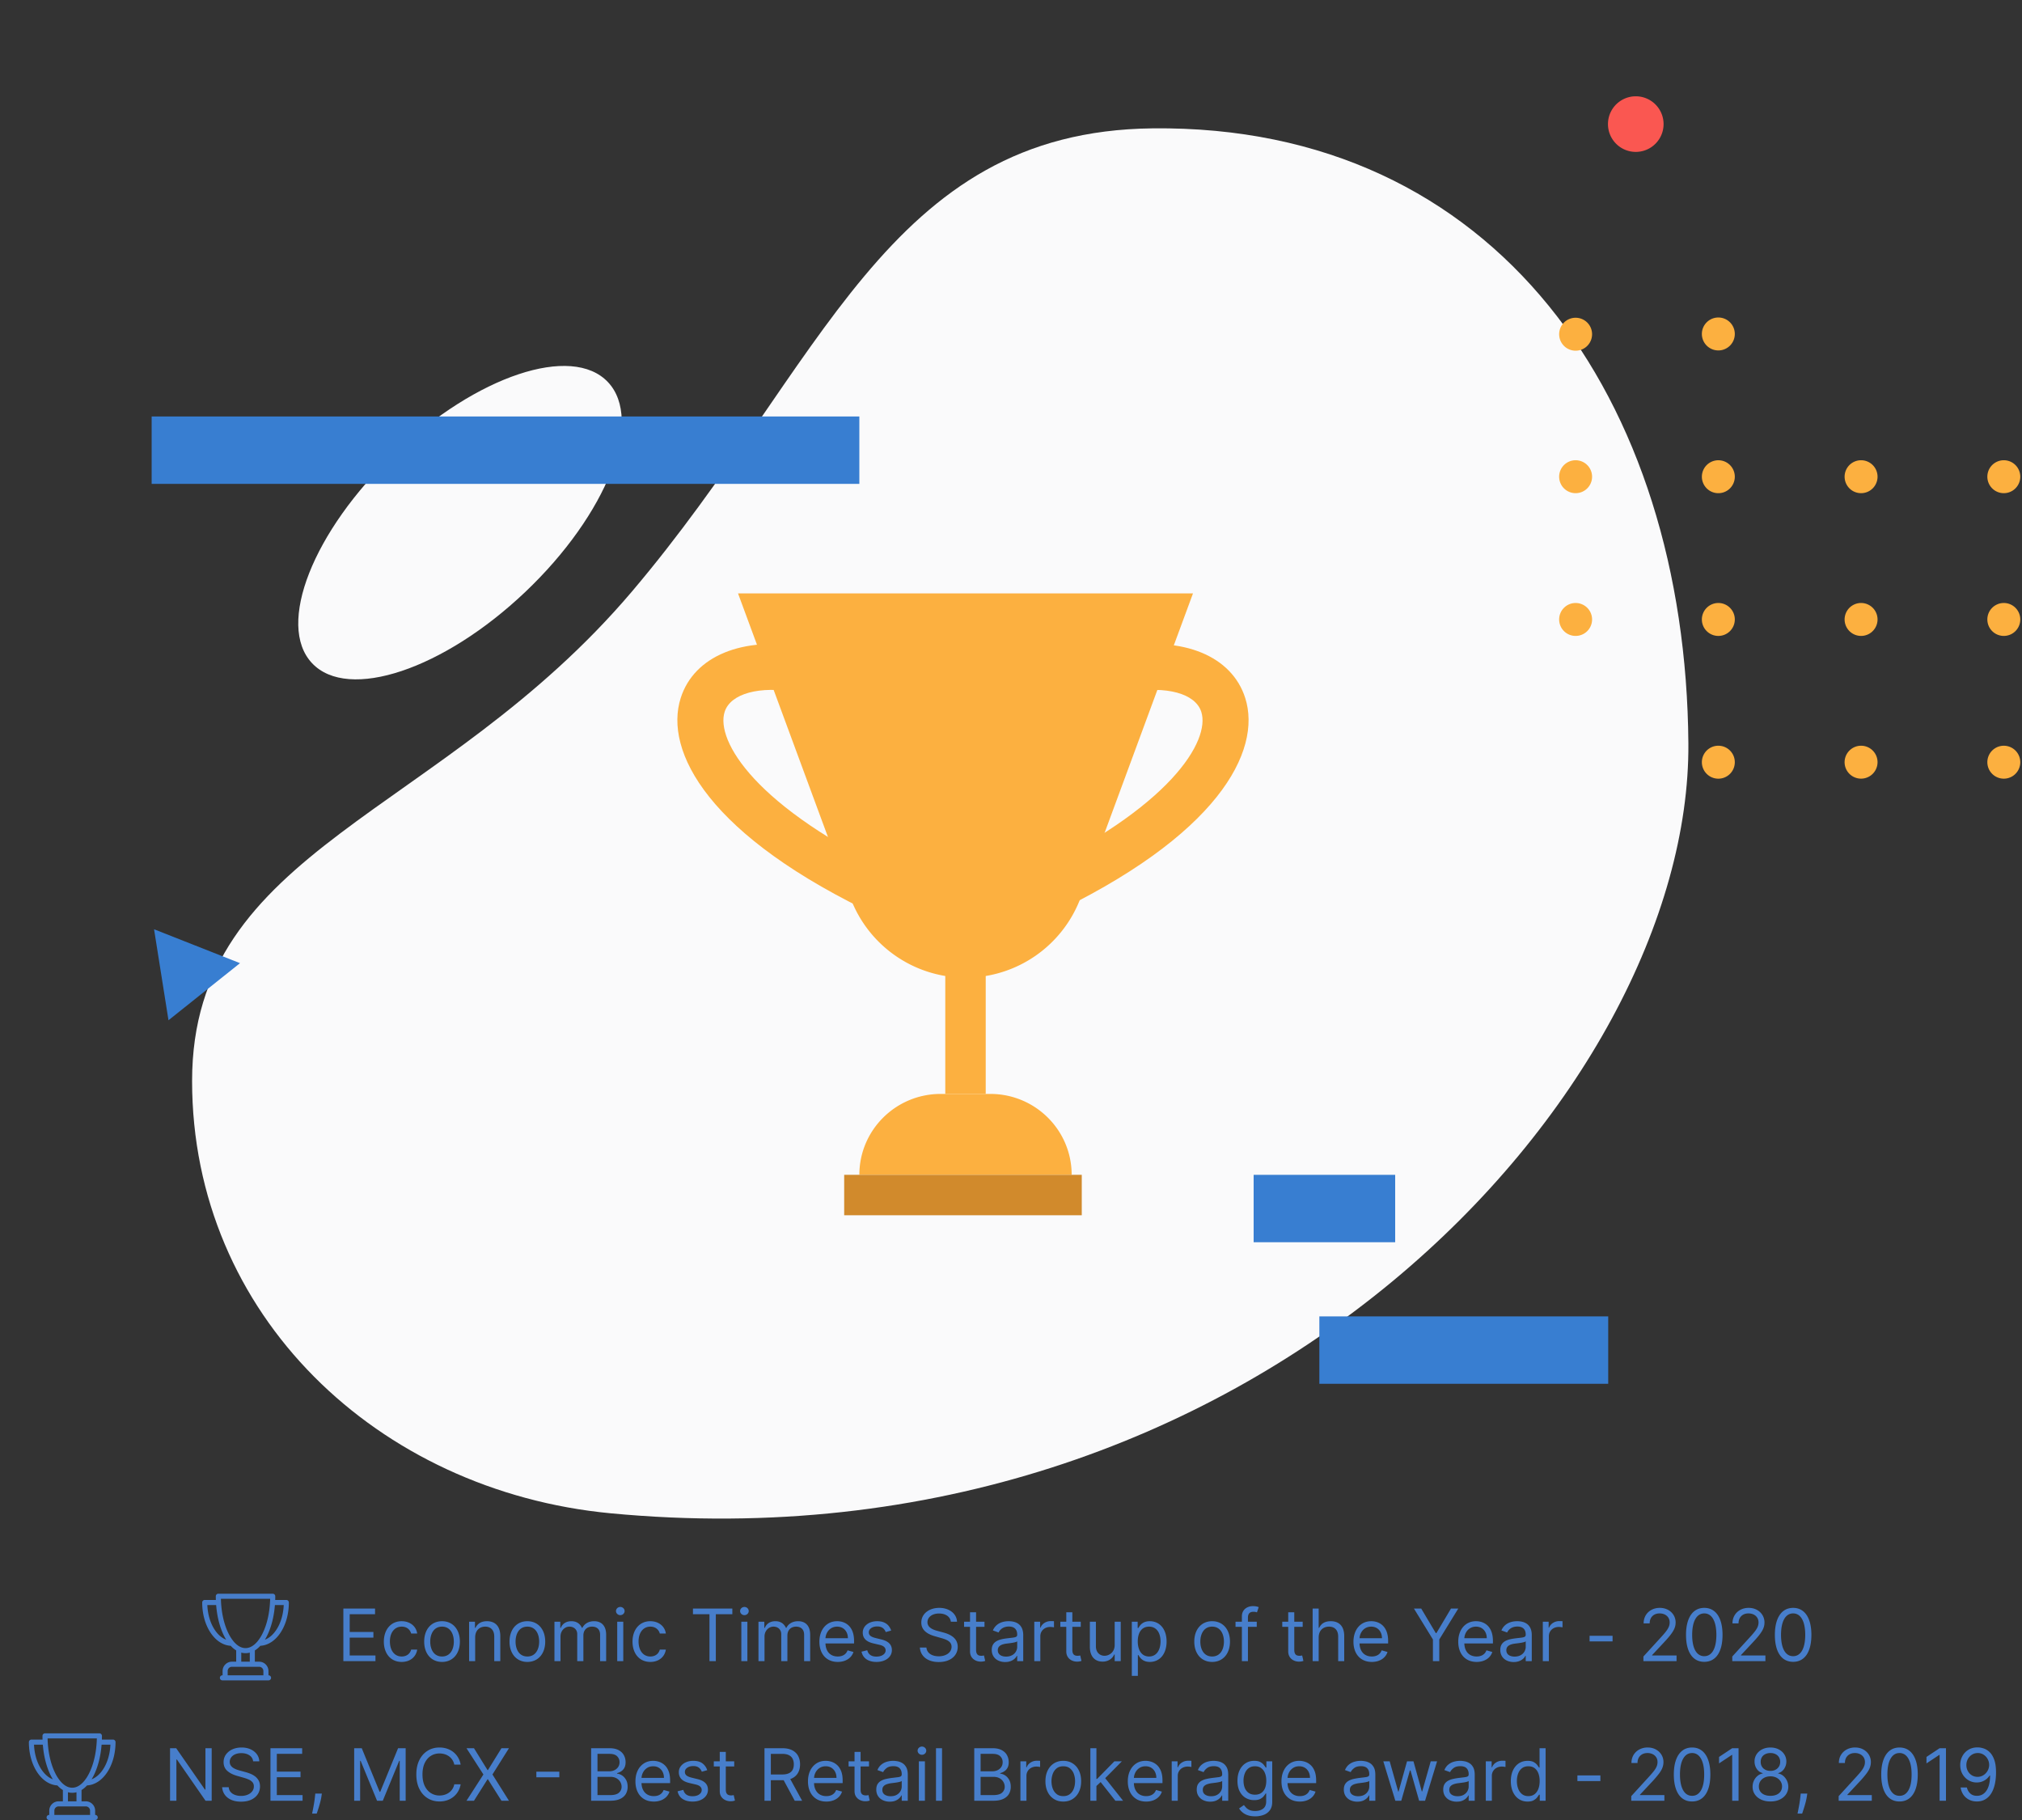 <svg width="420" height="378" fill="none" xmlns="http://www.w3.org/2000/svg"><rect width="100%" height="100%" fill="#333333" stroke="none"/><path d="M239.411 26.658c-55.33.605-68.362 49.267-108.108 96.15C91.556 169.69 39.887 176.046 39.9 224.531c.014 48.584 38.551 85.177 86.936 89.77 134.039 12.724 224.37-87.887 223.866-159.85-.509-71.43-39.834-128.576-111.291-127.793zM126.28 79.36c7.493 7.944-.19 27.454-17.161 43.575-16.972 16.122-36.805 22.75-44.298 14.806-7.494-7.945.19-27.455 17.16-43.577 16.971-16.12 36.805-22.749 44.299-14.804z" fill="#FAFAFB"/><path d="M182.834 190.45c-35.888-16.774-44.937-34.495-41.438-45.484 2.775-8.72 12.893-12.882 25.778-10.598l-1.675 9.392c-7.744-1.37-13.763.272-14.98 4.09-1.888 5.934 6.241 19.876 36.38 33.963l-4.065 8.637zm34.38 0l-4.065-8.637c30.14-14.087 38.268-28.03 36.379-33.963-1.216-3.818-7.236-5.462-14.978-4.09l-1.675-9.392c12.885-2.284 23 1.878 25.777 10.598 3.499 10.99-5.55 28.71-41.438 45.484M196.35 227.2h8.4v-49.35h-8.4v49.35z" fill="#FCB040"/><path d="M153.301 123.25l23.305 63.125a25.526 25.526 0 0038.535 12.097 25.524 25.524 0 009.355-12.097l23.305-63.125h-94.5zm52.412 103.95h-10.324c-9.327 0-16.888 7.521-16.888 16.8h44.1c0-9.279-7.562-16.8-16.888-16.8" fill="#FCB040"/><path d="M175.35 252.4h49.35V244h-49.35v8.4z" fill="#D18A2C"/><path d="M330.699 69.36a3.425 3.425 0 01-2.098 3.214 3.423 3.423 0 01-3.722-5.596 3.42 3.42 0 015.82 2.382zm29.647 0a3.42 3.42 0 01-5.838 2.421 3.418 3.418 0 01-.003-4.837 3.422 3.422 0 015.841 2.415zm-29.647 29.648a3.418 3.418 0 01-3.422 3.421 3.42 3.42 0 113.422-3.421zm29.647 0a3.42 3.42 0 01-6.58 1.311 3.42 3.42 0 116.58-1.311zm29.648 0a3.42 3.42 0 11-6.84 0 3.42 3.42 0 016.84 0zm29.648 0a3.42 3.42 0 11-6.84 0 3.42 3.42 0 016.84 0zm-88.943 29.648a3.419 3.419 0 01-3.422 3.421 3.42 3.42 0 113.422-3.421zm29.647 0a3.42 3.42 0 01-5.838 2.42 3.408 3.408 0 01-1.003-2.418 3.424 3.424 0 013.419-3.422c.908 0 1.778.36 2.419 1.002a3.417 3.417 0 011.003 2.418zm29.648 0a3.42 3.42 0 11-6.84 0 3.42 3.42 0 016.84 0zm29.648 0a3.42 3.42 0 11-6.84 0 3.42 3.42 0 016.84 0zm-59.296 29.648a3.42 3.42 0 01-5.84 2.419 3.423 3.423 0 010-4.838 3.42 3.42 0 015.84 2.419zm29.648 0a3.423 3.423 0 01-6.582 1.309 3.42 3.42 0 01.742-3.728 3.42 3.42 0 015.84 2.419zm29.648 0a3.42 3.42 0 11-6.84 0 3.42 3.42 0 016.84 0z" fill="#FCB040"/><path d="M334 25.775a5.775 5.775 0 1111.55-.001 5.775 5.775 0 01-11.55.001" fill="#FA5751"/><path d="M49.85 200.04L34.999 211.9 32 193l17.85 7.04zM31.5 100.5h147v-14h-147v14zM260.4 258h29.4v-14h-29.4v14zm13.65 29.4h60v-14h-60v14z" fill="#387ED1"/><path d="M71.32 345h6.67v-1.172H72.64v-3.708h4.922v-1.172h-4.922v-3.686h5.263v-1.172H71.32V345zM83.439 345.17c1.81 0 3.004-1.108 3.217-2.557h-1.257c-.235.895-.98 1.428-1.96 1.428-1.492 0-2.45-1.236-2.45-3.132 0-1.854.98-3.069 2.45-3.069 1.108 0 1.768.682 1.96 1.428h1.257c-.213-1.534-1.513-2.557-3.239-2.557-2.216 0-3.686 1.747-3.686 4.24 0 2.451 1.406 4.219 3.708 4.219zM91.817 345.17c2.216 0 3.708-1.683 3.708-4.219 0-2.557-1.492-4.24-3.708-4.24-2.215 0-3.707 1.683-3.707 4.24 0 2.536 1.492 4.219 3.707 4.219zm0-1.129c-1.683 0-2.45-1.449-2.45-3.09 0-1.64.767-3.111 2.45-3.111 1.684 0 2.45 1.471 2.45 3.111 0 1.641-.766 3.09-2.45 3.09zM98.7 340.078c0-1.428.885-2.238 2.089-2.238 1.167 0 1.875.762 1.875 2.046V345h1.257v-5.199c0-2.088-1.113-3.09-2.77-3.09-1.236 0-2.003.554-2.386 1.385h-.107v-1.278h-1.214V345H98.7v-4.922zM109.542 345.17c2.216 0 3.707-1.683 3.707-4.219 0-2.557-1.491-4.24-3.707-4.24-2.216 0-3.707 1.683-3.707 4.24 0 2.536 1.491 4.219 3.707 4.219zm0-1.129c-1.683 0-2.45-1.449-2.45-3.09 0-1.64.767-3.111 2.45-3.111 1.683 0 2.45 1.471 2.45 3.111 0 1.641-.767 3.09-2.45 3.09zM115.168 345h1.258v-5.114c0-1.199.873-2.046 1.853-2.046.954 0 1.62.624 1.62 1.556V345h1.278v-5.327c0-1.055.66-1.833 1.811-1.833.895 0 1.662.475 1.662 1.684V345h1.257v-5.476c0-1.923-1.033-2.813-2.493-2.813-1.172 0-2.029.538-2.45 1.385h-.085c-.405-.873-1.119-1.385-2.195-1.385-1.065 0-1.854.512-2.195 1.385h-.106v-1.278h-1.215V345zM128.206 345h1.257v-8.182h-1.257V345zm.639-9.546c.49 0 .895-.383.895-.852s-.405-.852-.895-.852-.895.383-.895.852.405.852.895.852zM135.089 345.17c1.811 0 3.004-1.108 3.217-2.557h-1.257c-.234.895-.98 1.428-1.96 1.428-1.492 0-2.45-1.236-2.45-3.132 0-1.854.98-3.069 2.45-3.069 1.108 0 1.768.682 1.96 1.428h1.257c-.213-1.534-1.512-2.557-3.238-2.557-2.216 0-3.686 1.747-3.686 4.24 0 2.451 1.406 4.219 3.707 4.219zM143.937 335.262h3.43V345h1.321v-9.738h3.43v-1.172h-8.181v1.172zM153.987 345h1.257v-8.182h-1.257V345zm.639-9.546c.49 0 .895-.383.895-.852s-.405-.852-.895-.852-.895.383-.895.852.405.852.895.852zM157.546 345h1.257v-5.114c0-1.199.874-2.046 1.854-2.046.954 0 1.619.624 1.619 1.556V345h1.279v-5.327c0-1.055.66-1.833 1.811-1.833.895 0 1.662.475 1.662 1.684V345h1.257v-5.476c0-1.923-1.033-2.813-2.493-2.813-1.172 0-2.029.538-2.45 1.385h-.085c-.405-.873-1.119-1.385-2.195-1.385-1.065 0-1.854.512-2.195 1.385h-.106v-1.278h-1.215V345zM174.014 345.17c1.662 0 2.876-.831 3.26-2.067l-1.215-.341c-.319.853-1.06 1.279-2.045 1.279-1.476 0-2.493-.954-2.552-2.706h5.94v-.533c0-3.047-1.811-4.091-3.516-4.091-2.216 0-3.686 1.747-3.686 4.262 0 2.514 1.449 4.197 3.814 4.197zm-2.552-4.922c.086-1.273.986-2.408 2.424-2.408 1.364 0 2.237 1.023 2.237 2.408h-4.661zM185.109 338.65c-.394-1.161-1.278-1.939-2.897-1.939-1.726 0-3.005.98-3.005 2.365 0 1.13.672 1.886 2.174 2.237l1.363.32c.826.192 1.215.586 1.215 1.151 0 .703-.746 1.278-1.918 1.278-1.028 0-1.672-.442-1.896-1.321l-1.193.298c.293 1.391 1.438 2.131 3.11 2.131 1.902 0 3.197-1.039 3.197-2.45 0-1.14-.714-1.859-2.174-2.216l-1.214-.298c-.97-.24-1.407-.565-1.407-1.194 0-.703.746-1.214 1.748-1.214 1.097 0 1.55.607 1.768 1.172l1.129-.32zM197.506 336.818h1.278c-.058-1.646-1.576-2.877-3.686-2.877-2.088 0-3.728 1.215-3.728 3.047 0 1.47 1.065 2.344 2.769 2.834l1.343.384c1.15.319 2.173.724 2.173 1.811 0 1.193-1.15 1.981-2.663 1.981-1.3 0-2.451-.575-2.557-1.811h-1.364c.128 1.79 1.577 3.004 3.921 3.004 2.514 0 3.942-1.385 3.942-3.153 0-2.046-1.939-2.706-3.069-3.004l-1.108-.299c-.809-.213-2.109-.639-2.109-1.811 0-1.044.959-1.811 2.408-1.811 1.321 0 2.322.629 2.45 1.705zM204.493 336.818h-1.747v-1.96h-1.257v1.96h-1.236v1.065h1.236v5.114c0 1.427 1.151 2.109 2.216 2.109.469 0 .767-.085.937-.149l-.255-1.129c-.107.021-.277.064-.554.064-.554 0-1.087-.171-1.087-1.236v-4.773h1.747v-1.065zM208.792 345.191c1.427 0 2.173-.767 2.429-1.299h.064V345h1.257v-5.391c0-2.6-1.982-2.898-3.026-2.898-1.235 0-2.642.426-3.281 1.918l1.193.426c.277-.597.932-1.236 2.131-1.236 1.156 0 1.726.613 1.726 1.662v.043c0 .607-.618.554-2.11.745-1.518.198-3.174.533-3.174 2.408 0 1.598 1.236 2.514 2.791 2.514zm.192-1.129c-1.002 0-1.726-.447-1.726-1.321 0-.959.873-1.257 1.853-1.385.533-.064 1.961-.213 2.174-.469v1.151c0 1.023-.81 2.024-2.301 2.024zM214.836 345h1.257v-5.178c0-1.108.874-1.918 2.067-1.918.336 0 .682.064.767.086v-1.279c-.144-.01-.474-.021-.66-.021-.98 0-1.833.554-2.131 1.364h-.085v-1.236h-1.215V345zM224.488 336.818h-1.747v-1.96h-1.257v1.96h-1.236v1.065h1.236v5.114c0 1.427 1.151 2.109 2.216 2.109.469 0 .767-.085.938-.149l-.256-1.129c-.107.021-.277.064-.554.064-.554 0-1.087-.171-1.087-1.236v-4.773h1.747v-1.065zM231.536 341.654c0 1.534-1.172 2.238-2.11 2.238-1.044 0-1.79-.767-1.79-1.961v-5.113h-1.257v5.199c0 2.088 1.108 3.089 2.642 3.089 1.236 0 2.046-.66 2.429-1.491h.086V345h1.257v-8.182h-1.257v4.836zM235.095 348.068h1.257v-4.326h.107c.277.448.809 1.428 2.386 1.428 2.046 0 3.473-1.641 3.473-4.24 0-2.578-1.427-4.219-3.494-4.219-1.598 0-2.088.98-2.365 1.406h-.149v-1.299h-1.215v11.25zm1.236-7.159c0-1.833.81-3.069 2.344-3.069 1.598 0 2.386 1.343 2.386 3.069 0 1.747-.81 3.132-2.386 3.132-1.513 0-2.344-1.279-2.344-3.132zM251.778 345.17c2.216 0 3.708-1.683 3.708-4.219 0-2.557-1.492-4.24-3.708-4.24s-3.707 1.683-3.707 4.24c0 2.536 1.491 4.219 3.707 4.219zm0-1.129c-1.683 0-2.45-1.449-2.45-3.09 0-1.64.767-3.111 2.45-3.111 1.684 0 2.451 1.471 2.451 3.111 0 1.641-.767 3.09-2.451 3.09zM261.048 336.818h-1.832v-.831c0-.81.341-1.236 1.172-1.236.362 0 .575.085.703.128l.362-1.087c-.192-.085-.575-.213-1.193-.213-1.172 0-2.301.703-2.301 2.109v1.13h-1.321v1.065h1.321V345h1.257v-7.117h1.832v-1.065zM270.587 336.818h-1.747v-1.96h-1.257v1.96h-1.236v1.065h1.236v5.114c0 1.427 1.15 2.109 2.216 2.109.468 0 .767-.085.937-.149l-.256-1.129c-.106.021-.277.064-.554.064-.553 0-1.086-.171-1.086-1.236v-4.773h1.747v-1.065zM273.911 340.078c0-1.428.911-2.238 2.152-2.238 1.182 0 1.896.746 1.896 2.046V345h1.257v-5.199c0-2.104-1.118-3.09-2.791-3.09-1.289 0-2.024.538-2.408 1.385h-.106v-4.006h-1.257V345h1.257v-4.922zM284.946 345.17c1.662 0 2.877-.831 3.26-2.067l-1.214-.341c-.32.853-1.06 1.279-2.046 1.279-1.475 0-2.492-.954-2.551-2.706h5.939v-.533c0-3.047-1.811-4.091-3.515-4.091-2.216 0-3.686 1.747-3.686 4.262 0 2.514 1.448 4.197 3.813 4.197zm-2.551-4.922c.085-1.273.985-2.408 2.424-2.408 1.363 0 2.237 1.023 2.237 2.408h-4.661zM293.698 334.09l3.942 6.414V345h1.321v-4.496l3.942-6.414h-1.513l-3.026 5.093h-.127l-3.026-5.093h-1.513zM306.714 345.17c1.662 0 2.876-.831 3.26-2.067l-1.215-.341c-.319.853-1.06 1.279-2.045 1.279-1.475 0-2.493-.954-2.551-2.706h5.939v-.533c0-3.047-1.811-4.091-3.516-4.091-2.216 0-3.686 1.747-3.686 4.262 0 2.514 1.449 4.197 3.814 4.197zm-2.551-4.922c.085-1.273.985-2.408 2.423-2.408 1.364 0 2.237 1.023 2.237 2.408h-4.66zM314.422 345.191c1.427 0 2.173-.767 2.429-1.299h.064V345h1.257v-5.391c0-2.6-1.982-2.898-3.026-2.898-1.236 0-2.642.426-3.281 1.918l1.193.426c.277-.597.932-1.236 2.131-1.236 1.156 0 1.726.613 1.726 1.662v.043c0 .607-.618.554-2.11.745-1.518.198-3.174.533-3.174 2.408 0 1.598 1.235 2.514 2.791 2.514zm.192-1.129c-1.002 0-1.726-.447-1.726-1.321 0-.959.873-1.257 1.853-1.385.533-.064 1.961-.213 2.174-.469v1.151c0 1.023-.81 2.024-2.301 2.024zM320.466 345h1.257v-5.178c0-1.108.874-1.918 2.067-1.918.336 0 .682.064.767.086v-1.279c-.144-.01-.474-.021-.66-.021-.98 0-1.833.554-2.131 1.364h-.085v-1.236h-1.215V345zM334.954 339.737h-4.773v1.172h4.773v-1.172zM341.363 345h6.882v-1.172h-5.071v-.086l2.45-2.62c1.875-2.008 2.429-2.946 2.429-4.155 0-1.683-1.363-3.026-3.281-3.026-1.912 0-3.366 1.3-3.366 3.218h1.257c0-1.241.804-2.067 2.066-2.067 1.183 0 2.088.724 2.088 1.875 0 1.007-.591 1.752-1.853 3.132l-3.601 3.942V345zM354.003 345.149c2.408 0 3.793-2.04 3.793-5.604 0-3.537-1.406-5.604-3.793-5.604-2.386 0-3.792 2.067-3.792 5.604 0 3.564 1.385 5.604 3.792 5.604zm0-1.172c-1.587 0-2.514-1.593-2.514-4.432 0-2.834.937-4.453 2.514-4.453 1.577 0 2.514 1.619 2.514 4.453 0 2.839-.926 4.432-2.514 4.432zM359.82 345h6.882v-1.172h-5.071v-.086l2.45-2.62c1.875-2.008 2.429-2.946 2.429-4.155 0-1.683-1.363-3.026-3.281-3.026-1.912 0-3.366 1.3-3.366 3.218h1.257c0-1.241.804-2.067 2.066-2.067 1.183 0 2.089.724 2.089 1.875 0 1.007-.592 1.752-1.854 3.132l-3.601 3.942V345zM372.46 345.149c2.408 0 3.793-2.04 3.793-5.604 0-3.537-1.406-5.604-3.793-5.604-2.386 0-3.792 2.067-3.792 5.604 0 3.564 1.385 5.604 3.792 5.604zm0-1.172c-1.587 0-2.514-1.593-2.514-4.432 0-2.834.938-4.453 2.514-4.453 1.577 0 2.514 1.619 2.514 4.453 0 2.839-.926 4.432-2.514 4.432zM59.473 332.3h-2.31c.008-.257.013-.514.013-.773a.53.53 0 00-.528-.527H45.352a.52.52 0 00-.373.154.529.529 0 00-.155.373c0 .259.005.516.013.772h-2.31a.53.53 0 00-.527.527c0 2.363.618 4.593 1.739 6.278 1.108 1.666 2.585 2.621 4.18 2.714.361.394.743.715 1.142.96v2.343h-.885c-1.07 0-1.94.87-1.94 1.94v.884H46.2a.53.53 0 00-.528.528.525.525 0 00.528.527h9.6a.528.528 0 000-1.055h-.037v-.884c0-1.07-.87-1.94-1.94-1.94h-.885v-2.344c.399-.244.78-.565 1.143-.959 1.594-.093 3.07-1.048 4.18-2.714 1.12-1.685 1.738-3.915 1.738-6.278a.527.527 0 00-.527-.527l.001.001zm-14.856 6.22c-.925-1.39-1.468-3.208-1.551-5.166h1.83c.19 2.407.755 4.631 1.638 6.397.141.282.288.547.44.798-.877-.332-1.688-1.023-2.357-2.029zm10.092 8.54v.885h-7.418v-.884c0-.488.397-.885.885-.885h5.648c.488 0 .885.397.885.885v-.001zm-2.824-1.939h-1.77v-1.885a3.47 3.47 0 001.77 0v1.885zm.326-3.14a2.552 2.552 0 01-1.211.316 2.556 2.556 0 01-1.212-.316c-.413-.219-.813-.55-1.192-.983a.553.553 0 00-.067-.079 8.326 8.326 0 01-1.051-1.64c-.97-1.938-1.53-4.486-1.593-7.224h10.23c-.064 2.738-.624 5.287-1.593 7.225a8.33 8.33 0 01-1.051 1.64.546.546 0 00-.068.078c-.378.434-.778.764-1.192.983zm5.172-3.461c-.669 1.005-1.48 1.697-2.358 2.029.153-.25.3-.516.44-.798.884-1.766 1.449-3.99 1.639-6.397h1.83c-.083 1.958-.627 3.776-1.551 5.166zM23.473 361.3h-2.31c.008-.257.013-.514.013-.773a.53.53 0 00-.528-.527H9.352a.519.519 0 00-.373.154.527.527 0 00-.155.373c0 .259.005.516.013.772h-2.31a.53.53 0 00-.527.527c0 2.363.618 4.593 1.739 6.278 1.108 1.666 2.585 2.621 4.18 2.714.361.394.743.715 1.142.96v2.343h-.885c-1.07 0-1.94.87-1.94 1.94v.884H10.2a.53.53 0 00-.373.9.528.528 0 00.373.155h9.6a.528.528 0 000-1.055h-.037v-.884c0-1.07-.87-1.94-1.94-1.94h-.885v-2.344c.399-.244.78-.565 1.143-.959 1.594-.093 3.07-1.048 4.18-2.714 1.12-1.685 1.738-3.915 1.738-6.278a.527.527 0 00-.527-.527l.001.001zm-14.856 6.22c-.925-1.39-1.468-3.208-1.551-5.166h1.83c.19 2.407.755 4.631 1.638 6.397.141.282.288.547.44.798-.877-.332-1.688-1.024-2.357-2.03v.001zm10.092 8.54v.885h-7.418v-.884c0-.488.397-.885.885-.885h5.648c.488 0 .885.397.885.885v-.001zm-2.824-1.939h-1.77v-1.885a3.47 3.47 0 001.77 0v1.885zm.326-3.14a2.552 2.552 0 01-1.211.316 2.556 2.556 0 01-1.212-.316c-.413-.219-.813-.55-1.192-.983a.553.553 0 00-.067-.079 8.326 8.326 0 01-1.051-1.64c-.97-1.938-1.53-4.486-1.593-7.224h10.23c-.064 2.738-.624 5.287-1.593 7.225a8.33 8.33 0 01-1.051 1.64.546.546 0 00-.068.078c-.378.434-.778.764-1.192.983zm5.172-3.461c-.669 1.005-1.48 1.697-2.358 2.029.153-.25.3-.516.44-.798.884-1.766 1.449-3.99 1.639-6.397h1.83c-.083 1.958-.626 3.776-1.55 5.166h-.001zm22.589-4.43V374h-1.279l-5.944-8.565h-.107V374h-1.321v-10.91h1.278l5.966 8.588h.107v-8.587h1.3v-.001zm8.608 2.728a1.671 1.671 0 00-.778-1.257c-.455-.298-1.012-.447-1.673-.447-.483 0-.904.078-1.265.234a2 2 0 00-.841.645 1.532 1.532 0 00-.301.932c0 .29.07.54.21.748.14.208.32.38.54.517.22.137.452.248.693.335.242.087.464.158.666.21l1.108.3c.284.074.6.177.95.308s.686.31 1.007.535c.322.226.587.514.797.866.21.352.314.783.314 1.294 0 .59-.153 1.123-.46 1.598-.308.476-.755.854-1.343 1.135-.588.28-1.3.42-2.139.42-.78 0-1.457-.125-2.026-.377-.57-.253-1.018-.604-1.343-1.055a2.993 2.993 0 01-.551-1.572h1.364c.035.412.174.752.418 1.02.243.269.552.468.927.597.374.13.778.195 1.211.195.505 0 .957-.083 1.359-.248.373-.144.7-.383.953-.693a1.63 1.63 0 00.352-1.041c0-.362-.102-.657-.304-.884a2.236 2.236 0 00-.799-.554 8.426 8.426 0 00-1.07-.373l-1.343-.384c-.852-.245-1.527-.594-2.024-1.049-.497-.454-.746-1.05-.746-1.784 0-.611.166-1.145.498-1.601a3.3 3.3 0 011.343-1.065c.562-.254 1.192-.381 1.888-.381.703 0 1.328.125 1.875.375.547.25.98.592 1.302 1.026.322.433.491.925.509 1.475H52.58zm3.6 8.182v-10.91h6.584v1.173h-5.263v3.686h4.922v1.172h-4.922v3.707h5.348V374H56.18zm10.675-1.491l-.085.575c-.06.405-.152.838-.274 1.3-.123.461-.25.896-.381 1.305l-.212.645c-.041.123-.08.233-.113.33h-.959l.181-.9c.075-.374.15-.79.226-1.25.077-.46.14-.93.19-1.409l.063-.596h1.364zm6.712-9.418h1.576l3.708 9.055h.128l3.707-9.055h1.577V374h-1.236v-8.288h-.107L79.511 374h-1.193l-3.409-8.288h-.106V374h-1.236v-10.91.001zm22.116 3.409h-1.32a2.777 2.777 0 00-1.111-1.729 3.056 3.056 0 00-.914-.444 3.62 3.62 0 00-1.044-.15c-.66 0-1.258.167-1.792.501-.535.334-.96.826-1.273 1.476-.315.65-.472 1.447-.472 2.391 0 .945.157 1.742.472 2.392.314.65.738 1.142 1.273 1.476a3.32 3.32 0 001.792.5c.362 0 .71-.05 1.044-.149.334-.1.638-.247.914-.445.275-.197.51-.44.703-.73.199-.303.337-.642.407-.998h1.321a4.4 4.4 0 01-.543 1.497 4.07 4.07 0 01-.98 1.121c-.39.307-.828.54-1.313.7-.485.16-1.003.24-1.553.24-.93 0-1.758-.227-2.482-.682-.725-.454-1.295-1.1-1.71-1.939-.416-.838-.623-1.832-.623-2.983 0-1.15.207-2.144.623-2.983.415-.838.985-1.484 1.71-1.938.724-.455 1.552-.682 2.482-.682.55 0 1.068.08 1.553.24.485.16.922.393 1.313.7.39.307.717.68.98 1.119.263.438.444.938.543 1.499zm2.77-3.41l2.813 4.54h.085l2.812-4.54h1.556l-3.43 5.455 3.43 5.455h-1.556l-2.812-4.453h-.085L98.453 374h-1.555l3.515-5.455-3.515-5.454h1.555v-.001zm17.727 4.87v1.171h-4.772v-1.171h4.772zm6.606 6.04v-10.91h3.813c.76 0 1.387.131 1.88.392.494.261.862.611 1.103 1.05.242.438.363.924.363 1.457 0 .468-.083.855-.248 1.16a1.979 1.979 0 01-.65.725c-.267.177-.561.31-.87.394v.107c.333.021.669.138 1.006.352.337.213.62.518.847.916.227.397.34.884.34 1.46a2.926 2.926 0 01-.372 1.475c-.249.437-.641.783-1.177 1.038-.537.256-1.234.384-2.094.384h-3.941zm1.32-1.172h2.621c.863 0 1.477-.168 1.84-.503a1.6 1.6 0 00.547-1.223c0-.369-.094-.71-.283-1.025a2.061 2.061 0 00-.804-.757c-.348-.19-.76-.284-1.236-.284h-2.684v3.792h-.001zm0-4.943h2.45c.399 0 .758-.078 1.08-.234.32-.157.577-.377.767-.66.19-.285.284-.619.284-1.002 0-.48-.166-.887-.5-1.223-.334-.335-.863-.503-1.588-.503h-2.492v3.622h-.001zm9.147 1.364h4.66c0-.462-.091-.874-.274-1.236a2.111 2.111 0 00-.778-.858c-.335-.21-.73-.314-1.185-.314-.5 0-.933.123-1.297.37a2.46 2.46 0 00-.839.962c-.134.27-.222.553-.264.85l-.023.226zm-.003 1.086c.018.544.125 1.01.32 1.398.214.428.513.753.897.975.383.222.83.333 1.337.333.33 0 .63-.047.898-.141.268-.094.5-.236.695-.426.202-.2.356-.443.452-.711l1.215.34c-.125.408-.346.78-.645 1.085a3.09 3.09 0 01-1.118.724 4.11 4.11 0 01-1.497.258c-.788 0-1.468-.174-2.037-.524a3.465 3.465 0 01-1.316-1.47c-.307-.63-.46-1.365-.46-2.203 0-.838.153-1.578.46-2.219a3.62 3.62 0 011.289-1.502c.552-.36 1.197-.54 1.936-.54.426 0 .847.07 1.263.213.415.142.793.372 1.134.69.341.317.613.737.815 1.26.203.521.304 1.164.304 1.928v.532h-5.942zm13.655-2.684l-1.13.32a2.178 2.178 0 00-.311-.552 1.566 1.566 0 00-.557-.445c-.234-.117-.534-.176-.9-.176-.5 0-.917.115-1.249.344-.332.229-.498.52-.498.87 0 .313.114.56.34.741.228.181.583.332 1.066.453l1.215.298c.731.178 1.276.449 1.635.813.359.364.538.831.538 1.403 0 .469-.134.888-.402 1.257-.268.37-.642.66-1.121.874-.48.213-1.037.32-1.673.32-.835 0-1.525-.182-2.072-.544-.547-.362-.893-.891-1.039-1.587l1.193-.299c.114.44.33.771.648.991.317.22.734.33 1.249.33.586 0 1.052-.125 1.398-.375.346-.25.52-.551.52-.903a.95.95 0 00-.299-.716c-.199-.194-.504-.339-.916-.434l-1.364-.32c-.75-.178-1.299-.454-1.648-.828-.35-.375-.525-.845-.525-1.41 0-.46.13-.87.391-1.224a2.625 2.625 0 011.071-.837c.453-.202.967-.303 1.542-.303.81 0 1.446.177 1.91.532.463.355.793.824.988 1.407zm5.604-1.833v1.066h-4.24v-1.066h4.24zm-3.005-1.96h1.257v7.798c0 .355.053.62.158.797a.768.768 0 00.404.351c.165.059.34.088.525.088.139 0 .252-.008.34-.024l.214-.04.256 1.13a2.774 2.774 0 01-.357.098c-.153.034-.346.05-.58.05-.356 0-.703-.076-1.042-.229a2.048 2.048 0 01-.842-.697c-.222-.313-.333-.707-.333-1.183v-8.139zm10.611 4.687h2.344c.582 0 1.052-.085 1.409-.255.357-.17.616-.413.777-.727.162-.315.243-.69.243-1.127 0-.437-.082-.818-.245-1.145a1.682 1.682 0 00-.783-.76c-.359-.179-.833-.268-1.423-.268h-2.322v4.282zm0 1.194V374h-1.321v-10.91h3.686c.852 0 1.552.146 2.099.435.547.29.952.686 1.214 1.19.263.505.394 1.078.394 1.721s-.13 1.213-.394 1.71c-.262.497-.666.887-1.209 1.17-.543.281-1.237.423-2.083.423h-2.386zm3.814-.64l2.685 4.901h-1.534l-2.643-4.9h1.492v-.001zm5.162.15h4.66c0-.462-.091-.874-.274-1.236a2.111 2.111 0 00-.778-.858c-.335-.21-.73-.314-1.185-.314-.5 0-.933.123-1.297.37a2.46 2.46 0 00-.839.962c-.134.27-.222.553-.264.85l-.023.226zm-.003 1.086c.018.544.125 1.01.32 1.398.214.428.514.753.897.975.384.222.83.333 1.337.333.33 0 .63-.047.898-.141.268-.094.5-.236.695-.426.202-.2.356-.443.452-.711l1.215.34c-.125.408-.346.78-.645 1.085a3.09 3.09 0 01-1.118.724 4.11 4.11 0 01-1.497.258c-.788 0-1.467-.174-2.037-.524a3.465 3.465 0 01-1.316-1.47c-.307-.63-.46-1.365-.46-2.203 0-.838.153-1.578.46-2.219a3.62 3.62 0 011.289-1.502c.552-.36 1.198-.54 1.936-.54.426 0 .847.07 1.263.213.415.142.793.372 1.134.69.341.317.613.737.815 1.26.203.521.304 1.164.304 1.928v.532h-5.942zm11.418-4.517v1.066h-4.24v-1.066h4.24zm-3.005-1.96h1.258v7.798c0 .355.052.62.157.797a.768.768 0 00.404.351c.166.059.34.088.525.088.139 0 .252-.008.341-.024l.213-.04.256 1.13a2.774 2.774 0 01-.357.098c-.153.034-.346.05-.58.05-.356 0-.703-.076-1.042-.229a2.048 2.048 0 01-.842-.697c-.222-.313-.333-.707-.333-1.183v-8.139zm7.309 10.334a3.288 3.288 0 01-1.412-.296 2.407 2.407 0 01-1.007-.857c-.248-.375-.373-.829-.373-1.361 0-.47.093-.85.277-1.143.185-.293.432-.523.74-.69a3.96 3.96 0 011.026-.375c.375-.084.752-.15 1.132-.2l1.049-.128.163-.019c.31-.033.538-.091.682-.173.144-.081.216-.223.216-.426v-.042c0-.526-.143-.934-.43-1.226-.285-.29-.717-.436-1.296-.436-.6 0-1.071.131-1.412.394-.34.263-.58.543-.719.841l-1.193-.426c.213-.497.498-.885.855-1.164a3.21 3.21 0 011.172-.586c.409-.11.831-.166 1.254-.167.263 0 .566.03.908.093.343.062.675.189.996.38.322.192.589.482.802.869.213.387.32.906.32 1.555V374h-1.257v-1.108h-.064a2.227 2.227 0 01-.427.57 2.454 2.454 0 01-.793.517c-.33.142-.733.213-1.21.213h.001zm.191-1.13c.498 0 .917-.097 1.26-.292.343-.196.602-.448.778-.757.176-.309.264-.634.264-.975v-1.15c-.054.064-.17.121-.35.173a5.33 5.33 0 01-.617.133l-.344.052-.863.11c-.31.039-.616.108-.913.206-.283.094-.51.234-.682.42-.172.187-.258.44-.258.76 0 .436.162.766.487.988.325.222.738.332 1.238.332zm5.86.938v-8.182h1.257V374h-1.257zm.639-9.545a.88.88 0 01-.631-.25.81.81 0 01-.197-.932.81.81 0 01.197-.273.888.888 0 01.631-.25c.245 0 .455.083.631.25a.81.81 0 01.197.931.81.81 0 01-.197.273.888.888 0 01-.631.25v.001zm4.176-1.364V374h-1.257v-10.91h1.257v.001zm6.69 10.909v-10.91h3.814c.76 0 1.387.131 1.88.392.494.261.862.611 1.103 1.05.242.438.363.924.363 1.457 0 .468-.083.855-.248 1.16a1.979 1.979 0 01-.65.725c-.267.177-.561.31-.87.394v.107c.333.021.668.138 1.006.352.337.213.62.518.847.916.227.397.34.884.34 1.46a2.926 2.926 0 01-.372 1.475c-.249.437-.641.783-1.177 1.038-.537.256-1.234.384-2.094.384h-3.942zm1.321-1.172h2.621c.863 0 1.477-.168 1.84-.503a1.6 1.6 0 00.547-1.223c0-.369-.095-.71-.283-1.025a2.061 2.061 0 00-.804-.757c-.348-.19-.76-.284-1.236-.284h-2.685v3.792zm0-4.943h2.45c.399 0 .758-.078 1.08-.234.32-.157.576-.377.766-.66.19-.285.285-.619.285-1.002 0-.48-.166-.887-.5-1.223-.334-.335-.863-.503-1.588-.503h-2.493v3.622zm8.268 6.115v-8.182h1.214v1.236h.085c.15-.405.42-.733.81-.985.39-.253.83-.379 1.32-.379l.347.006c.139.003.243.009.314.016v1.278l-.206-.037a3.092 3.092 0 00-.56-.048 2.232 2.232 0 00-1.063.248 1.843 1.843 0 00-1.004 1.67V374h-1.257zm8.906.17c-.739 0-1.386-.175-1.942-.527a3.56 3.56 0 01-1.3-1.475c-.31-.632-.466-1.371-.466-2.216 0-.853.156-1.597.466-2.232.311-.636.744-1.13 1.3-1.481.556-.352 1.203-.527 1.942-.527.738 0 1.386.175 1.941.527.556.352.99.845 1.3 1.48.31.636.466 1.38.466 2.233 0 .845-.155 1.584-.466 2.216a3.56 3.56 0 01-1.3 1.475c-.555.352-1.203.527-1.941.527zm0-1.129c.56 0 1.023-.144 1.385-.431.362-.288.63-.666.804-1.135.174-.469.261-.976.261-1.523a4.42 4.42 0 00-.26-1.53 2.58 2.58 0 00-.805-1.144c-.362-.291-.824-.437-1.385-.437s-1.023.146-1.385.437c-.362.29-.63.673-.804 1.145a4.402 4.402 0 00-.261 1.529c0 .547.087 1.054.26 1.523.175.469.443.847.805 1.135.362.287.824.431 1.385.431zm6.797-2.024l-.022-1.555h.256l3.58-3.644h1.555l-3.814 3.857h-.106l-1.45 1.342h.001zM226.486 374v-10.91h1.257V374h-1.257zm5.199 0l-3.196-4.048.895-.874 3.899 4.922h-1.598zm3.84-4.751h4.661c0-.462-.091-.874-.274-1.236a2.111 2.111 0 00-.778-.858c-.336-.21-.73-.314-1.185-.314-.5 0-.933.123-1.297.37-.36.241-.649.573-.84.962-.133.27-.221.553-.263.85l-.023.226h-.001zm-.002 1.086c.018.544.124 1.01.32 1.398.214.428.513.753.897.975.383.222.829.333 1.337.333.33 0 .63-.047.897-.141.268-.094.5-.236.695-.426.202-.2.357-.443.453-.711l1.215.34c-.125.408-.346.78-.645 1.085-.302.31-.675.552-1.118.724a4.11 4.11 0 01-1.497.258c-.789 0-1.468-.174-2.038-.524a3.456 3.456 0 01-1.315-1.47c-.308-.63-.461-1.365-.461-2.203 0-.838.153-1.578.46-2.219.308-.64.737-1.141 1.29-1.502.552-.36 1.197-.54 1.936-.54.426 0 .847.07 1.262.213a3.14 3.14 0 011.135.69c.34.317.612.737.815 1.26.202.521.303 1.164.303 1.928v.532h-5.941zm7.86 3.665v-8.182h1.214v1.236h.085a1.96 1.96 0 01.81-.985c.39-.253.83-.379 1.32-.379l.347.006c.138.003.243.009.314.016v1.278l-.206-.037a3.092 3.092 0 00-.56-.048 2.224 2.224 0 00-1.064.248 1.843 1.843 0 00-1.004 1.67V374h-1.257.001zm7.99.192a3.288 3.288 0 01-1.412-.296 2.407 2.407 0 01-1.007-.857c-.249-.375-.373-.829-.373-1.361 0-.47.092-.85.277-1.143.185-.293.431-.523.74-.69.31-.167.651-.292 1.026-.375.374-.084.752-.15 1.132-.2l1.048-.128.164-.019c.31-.033.538-.091.681-.173.144-.081.216-.223.216-.426v-.042c0-.526-.143-.934-.429-1.226-.286-.29-.718-.436-1.297-.436-.6 0-1.07.131-1.411.394-.341.263-.581.543-.72.841l-1.193-.426c.213-.497.498-.885.855-1.164a3.21 3.21 0 011.172-.586c.409-.11.831-.166 1.255-.167.262 0 .565.03.908.093.342.062.675.189.996.38.321.192.588.482.802.869.213.387.32.906.32 1.555V374h-1.258v-1.108h-.064a2.2 2.2 0 01-.426.57 2.458 2.458 0 01-.794.517c-.33.142-.733.213-1.209.213h.001zm.19-1.13c.498 0 .918-.097 1.26-.292.343-.196.603-.448.778-.757.176-.309.264-.634.264-.975v-1.15c-.053.064-.17.121-.349.173a5.35 5.35 0 01-.618.133l-.343.052-.863.11a4.837 4.837 0 00-.914.206c-.282.094-.51.234-.682.42-.172.187-.258.44-.258.76 0 .436.163.766.487.988.325.222.738.332 1.239.332h-.001zm9.163 4.177c-.607 0-1.13-.078-1.566-.232a3.341 3.341 0 01-1.09-.607 3.35 3.35 0 01-.69-.802l1.002-.703c.114.149.258.32.432.514.174.193.412.362.716.506.304.144.702.216 1.196.216.66 0 1.205-.16 1.635-.48.43-.32.645-.82.645-1.502v-1.662h-.107a6.81 6.81 0 01-.391.552c-.169.218-.41.411-.725.58-.314.169-.738.253-1.27.253a3.393 3.393 0 01-1.777-.469c-.523-.312-.937-.767-1.24-1.363-.304-.597-.456-1.321-.456-2.174 0-.838.147-1.568.442-2.191.295-.624.705-1.107 1.23-1.45.526-.342 1.133-.513 1.822-.513.533 0 .956.088 1.27.263.315.176.556.375.725.597l.184.247c.083.114.152.214.207.299h.128v-1.3h1.215v8.416c0 .704-.16 1.276-.477 1.718-.32.444-.765.783-1.278.975a4.882 4.882 0 01-1.782.312zm-.043-4.496c.505 0 .93-.116 1.279-.346.348-.231.612-.563.793-.996.181-.434.272-.952.272-1.556 0-.59-.089-1.11-.266-1.56-.178-.452-.44-.805-.789-1.06-.348-.256-.777-.384-1.289-.384-.532 0-.975.135-1.329.405-.353.27-.618.632-.793 1.086a4.159 4.159 0 00-.264 1.513c0 .568.09 1.07.269 1.505.18.435.446.776.799 1.023.353.246.793.37 1.318.37zm6.76-3.494h4.66c0-.462-.09-.874-.274-1.236a2.109 2.109 0 00-.777-.858c-.336-.21-.731-.314-1.186-.314-.5 0-.933.123-1.297.37a2.46 2.46 0 00-.839.962c-.133.27-.221.553-.264.85l-.023.226zm-.003 1.086c.018.544.125 1.01.32 1.398.215.428.514.753.897.975.384.222.83.333 1.337.333.33 0 .63-.047.898-.141.268-.094.5-.236.695-.426.202-.2.357-.443.453-.711l1.214.34c-.125.408-.346.78-.644 1.085-.302.31-.675.552-1.119.724a4.11 4.11 0 01-1.497.258c-.788 0-1.467-.174-2.037-.524a3.465 3.465 0 01-1.316-1.47c-.307-.63-.46-1.365-.46-2.203 0-.838.153-1.578.46-2.219.307-.64.737-1.141 1.29-1.502.551-.36 1.197-.54 1.935-.54.427 0 .847.07 1.263.213.415.142.794.372 1.134.69.341.317.613.737.815 1.26.203.521.304 1.164.304 1.928v.532h-5.942zm14.486 3.857a3.302 3.302 0 01-1.411-.296 2.407 2.407 0 01-1.007-.857c-.249-.375-.373-.829-.373-1.361 0-.47.092-.85.277-1.143.185-.293.431-.523.74-.69.31-.167.651-.292 1.026-.375.374-.084.752-.15 1.132-.2l1.048-.128.163-.019c.311-.033.538-.091.682-.173.144-.081.216-.223.216-.426v-.042c0-.526-.143-.934-.429-1.226-.286-.29-.718-.436-1.297-.436-.6 0-1.07.131-1.411.394-.341.263-.581.543-.72.841l-1.193-.426c.213-.497.498-.885.855-1.164a3.21 3.21 0 011.172-.586c.409-.11.831-.166 1.255-.167.262 0 .565.03.908.093.342.062.674.189.996.38.321.192.588.482.802.869.213.387.32.906.32 1.555V374h-1.258v-1.108h-.064a2.2 2.2 0 01-.426.57 2.458 2.458 0 01-.794.517c-.33.142-.733.213-1.209.213zm.192-1.13c.497 0 .917-.097 1.26-.292.342-.196.602-.448.777-.757.176-.309.264-.634.264-.975v-1.15c-.053.064-.17.121-.349.173a5.35 5.35 0 01-.618.133l-.343.052-.863.11a4.837 4.837 0 00-.914.206c-.282.094-.51.234-.682.42-.172.187-.258.44-.258.76 0 .436.163.766.487.988.325.222.738.332 1.239.332zm7.713.938l-2.493-8.182h1.321l1.769 6.264h.085l1.747-6.264h1.342l1.726 6.243h.085l1.769-6.243h1.32L296.01 374h-1.236l-1.79-6.286h-.127l-1.79 6.286h-1.236zm12.741.192a3.302 3.302 0 01-1.411-.296 2.407 2.407 0 01-1.007-.857c-.248-.375-.373-.829-.373-1.361 0-.47.093-.85.277-1.143.185-.293.432-.523.74-.69.31-.167.651-.292 1.026-.375.375-.084.752-.15 1.132-.2l1.049-.128.163-.019c.31-.033.538-.091.682-.173.143-.081.215-.223.215-.426v-.042c0-.526-.143-.934-.428-1.226-.286-.29-.719-.436-1.298-.436-.6 0-1.07.131-1.411.394-.341.263-.58.543-.72.841l-1.192-.426c.213-.497.498-.885.855-1.164a3.229 3.229 0 011.171-.586c.409-.11.831-.166 1.255-.167.263 0 .565.03.908.093.343.062.675.189.996.38.322.192.589.482.802.869.213.387.32.906.32 1.555V374h-1.258v-1.108h-.064a2.2 2.2 0 01-.426.57 2.454 2.454 0 01-.793.517c-.33.142-.734.213-1.21.213zm.192-1.13c.497 0 .917-.097 1.26-.292.343-.196.602-.448.778-.757a1.95 1.95 0 00.263-.975v-1.15c-.053.064-.17.121-.349.173a5.33 5.33 0 01-.617.133l-.344.052-.863.11c-.31.039-.616.108-.913.206-.283.094-.51.234-.682.42-.173.187-.259.44-.259.76 0 .436.163.766.488.988.325.222.737.332 1.238.332zm5.86.938v-8.182h1.214v1.236h.085c.15-.405.42-.733.81-.985.39-.253.83-.379 1.321-.379l.346.006c.139.003.243.009.314.016v1.278l-.206-.037a3.092 3.092 0 00-.56-.048 2.232 2.232 0 00-1.063.248 1.843 1.843 0 00-1.004 1.67V374h-1.257zm8.671.17c-.681 0-1.283-.173-1.805-.519-.522-.346-.93-.836-1.225-1.47-.295-.634-.443-1.384-.443-2.25 0-.86.148-1.606.443-2.238.294-.632.704-1.12 1.23-1.465.526-.344 1.133-.516 1.822-.516.532 0 .954.088 1.265.263.31.176.549.375.714.597l.18.247c.082.114.15.214.206.299h.106v-4.027h1.257V374h-1.214v-1.257h-.15l-.129.197c-.074.108-.162.23-.264.365-.17.225-.414.426-.73.602s-.737.263-1.263.263zm.17-1.129c.505 0 .931-.132 1.28-.397.347-.264.612-.632.793-1.102.181-.47.272-1.015.272-1.633 0-.61-.09-1.146-.267-1.606-.177-.46-.44-.818-.788-1.076-.348-.257-.778-.386-1.29-.386-.532 0-.975.136-1.328.407-.353.272-.618.64-.794 1.103a4.355 4.355 0 00-.263 1.558c0 .582.09 1.11.269 1.585.179.474.445.85.799 1.129.353.279.792.418 1.318.418h-.001zm14.958-4.304v1.172h-4.772v-1.172h4.772zm6.414 5.263v-.959l3.6-3.942c.423-.461.771-.863 1.045-1.206.273-.343.476-.666.61-.97.133-.303.2-.622.2-.956 0-.383-.092-.715-.275-.996a1.813 1.813 0 00-.749-.65 2.418 2.418 0 00-1.065-.229c-.419 0-.784.086-1.095.259-.31.172-.55.412-.719.721-.168.31-.253.672-.253 1.087h-1.257c0-.64.148-1.2.442-1.683a3.07 3.07 0 011.207-1.13 3.613 3.613 0 011.718-.404c.639 0 1.205.135 1.699.405s.88.633 1.161 1.092c.28.458.421.967.421 1.528 0 .402-.072.793-.216 1.175-.144.382-.392.806-.745 1.273a22.922 22.922 0 01-1.468 1.707l-2.45 2.62v.086h5.07V374h-6.881zm12.635.15c-.803 0-1.487-.22-2.051-.659-.565-.438-.996-1.076-1.295-1.912-.298-.836-.447-1.847-.447-3.034 0-1.179.15-2.186.45-3.022.3-.837.733-1.476 1.3-1.918.566-.442 1.247-.663 2.043-.663.795 0 1.476.22 2.042.663.567.442 1 1.081 1.3 1.918.3.836.45 1.843.45 3.022 0 1.187-.149 2.198-.447 3.034-.299.836-.73 1.474-1.295 1.912-.564.439-1.248.658-2.05.658v.001zm0-1.173c.795 0 1.413-.383 1.853-1.15.44-.767.66-1.861.66-3.282 0-.944-.1-1.748-.3-2.413-.2-.664-.488-1.17-.863-1.518a1.915 1.915 0 00-1.35-.522c-.789 0-1.405.388-1.849 1.164-.444.776-.666 1.873-.666 3.29 0 .944.1 1.747.299 2.407.199.66.485 1.163.86 1.508.375.344.826.516 1.356.516zm9.652-9.886V374h-1.321v-9.524h-.064l-2.664 1.768v-1.342l2.728-1.811h1.321zm6.626 11.058c-.732 0-1.377-.13-1.936-.391-.56-.261-.995-.622-1.308-1.082a2.704 2.704 0 01-.463-1.574 2.915 2.915 0 01.271-1.28c.185-.393.438-.722.76-.986a2.3 2.3 0 011.078-.504v-.064a2.102 2.102 0 01-1.246-.881 2.651 2.651 0 01-.459-1.548 2.634 2.634 0 01.421-1.486c.292-.443.698-.8 1.175-1.033.499-.252 1.068-.378 1.707-.378.632 0 1.197.126 1.694.378.497.252.889.597 1.174 1.033.286.437.431.933.435 1.486a2.698 2.698 0 01-.472 1.548c-.31.453-.722.747-1.233.881v.064c.394.071.75.24 1.065.504a2.967 2.967 0 011.044 2.267 2.755 2.755 0 01-.476 1.573c-.315.46-.75.82-1.305 1.082-.556.26-1.198.391-1.926.391zm0-1.172c.494 0 .92-.08 1.278-.24.36-.16.636-.385.831-.676.196-.291.295-.632.299-1.023a1.958 1.958 0 00-.32-1.092 2.167 2.167 0 00-.855-.745 2.712 2.712 0 00-1.233-.272c-.465 0-.88.09-1.244.272-.364.18-.65.43-.857.745-.208.316-.31.68-.307 1.092-.003.391.092.732.285 1.023.194.291.472.517.834.677.362.16.792.24 1.289.24v-.001zm0-5.177c.39 0 .738-.078 1.041-.235a1.78 1.78 0 00.717-.655c.174-.28.263-.609.266-.985a1.83 1.83 0 00-.26-.967 1.72 1.72 0 00-.71-.64 2.328 2.328 0 00-1.054-.226 2.396 2.396 0 00-1.07.227c-.306.15-.542.364-.71.639a1.792 1.792 0 00-.244.967 1.8 1.8 0 00.253.985c.172.28.41.5.716.655.306.157.657.235 1.055.235zm7.65 4.709l-.086.575c-.06.405-.152.838-.274 1.3-.123.461-.25.896-.381 1.305l-.212.645c-.041.123-.08.233-.113.33h-.959l.181-.9c.075-.374.15-.79.226-1.25.077-.46.14-.93.19-1.409l.064-.596H375.4zm6.519 1.491v-.959l3.6-3.942c.423-.461.771-.863 1.045-1.206.273-.343.477-.666.61-.97.133-.303.2-.622.2-.956 0-.383-.092-.715-.275-.996a1.81 1.81 0 00-.748-.65 2.418 2.418 0 00-1.065-.229c-.42 0-.784.086-1.095.259-.31.172-.55.412-.72.721-.168.31-.252.672-.252 1.087h-1.257c0-.64.147-1.2.442-1.683.295-.483.697-.86 1.206-1.13a3.613 3.613 0 011.718-.404c.64 0 1.206.135 1.7.405.493.27.88.633 1.16 1.092.281.458.421.967.421 1.528 0 .402-.072.793-.215 1.175-.144.382-.393.806-.746 1.273a22.922 22.922 0 01-1.468 1.707l-2.45 2.62v.086h5.071V374h-6.882zm12.635.15c-.803 0-1.486-.22-2.05-.659-.565-.438-.997-1.076-1.295-1.912-.298-.836-.448-1.847-.448-3.034 0-1.179.15-2.186.45-3.022.3-.837.734-1.476 1.3-1.918.567-.442 1.248-.663 2.043-.663.795 0 1.476.22 2.043.663.566.442 1 1.081 1.3 1.918.3.836.45 1.843.45 3.022 0 1.187-.15 2.198-.448 3.034-.298.836-.73 1.474-1.294 1.912-.565.439-1.248.658-2.051.658v.001zm0-1.173c.795 0 1.413-.383 1.854-1.15.44-.767.66-1.861.66-3.282 0-.944-.1-1.748-.3-2.413-.201-.664-.49-1.17-.864-1.518a1.915 1.915 0 00-1.35-.522c-.788 0-1.404.388-1.848 1.164-.444.776-.666 1.873-.666 3.29 0 .944.1 1.747.298 2.407.199.66.486 1.163.86 1.508.375.344.827.516 1.356.516zm9.652-9.886V374h-1.321v-9.524h-.064l-2.663 1.768v-1.342l2.727-1.811h1.321zm6.605-.17c.448.003.895.088 1.342.255.467.18.886.464 1.226.831.369.387.665.914.89 1.58.223.665.335 1.502.335 2.511 0 .97-.092 1.83-.275 2.58-.183.752-.445 1.385-.788 1.9a3.533 3.533 0 01-1.246 1.172c-.489.266-1.04.4-1.654.4-.611 0-1.155-.122-1.633-.366a3.159 3.159 0 01-1.172-1.017 3.512 3.512 0 01-.583-1.516h1.3c.117.501.35.914.7 1.239.35.325.812.487 1.388.487.841 0 1.506-.367 1.994-1.102.489-.735.733-1.774.733-3.116h-.085a3.338 3.338 0 01-.709.772 3.119 3.119 0 01-1.976.676 3.287 3.287 0 01-1.718-.466 3.462 3.462 0 01-1.246-1.283c-.311-.546-.466-1.17-.466-1.873 0-.674.15-1.29.45-1.848.3-.558.722-1.002 1.267-1.332.546-.33 1.187-.492 1.926-.485v.001zm0 1.171c-.447 0-.85.112-1.206.336-.357.224-.64.524-.847.9-.21.385-.318.818-.312 1.257 0 .455.1.868.301 1.239.2.37.476.666.826.884.35.218.748.328 1.195.328.338 0 .652-.067.943-.2.291-.133.546-.316.765-.549a2.504 2.504 0 00.394-2.938 2.477 2.477 0 00-.842-.91 2.195 2.195 0 00-1.217-.347z" fill="#477ECB"/></svg>